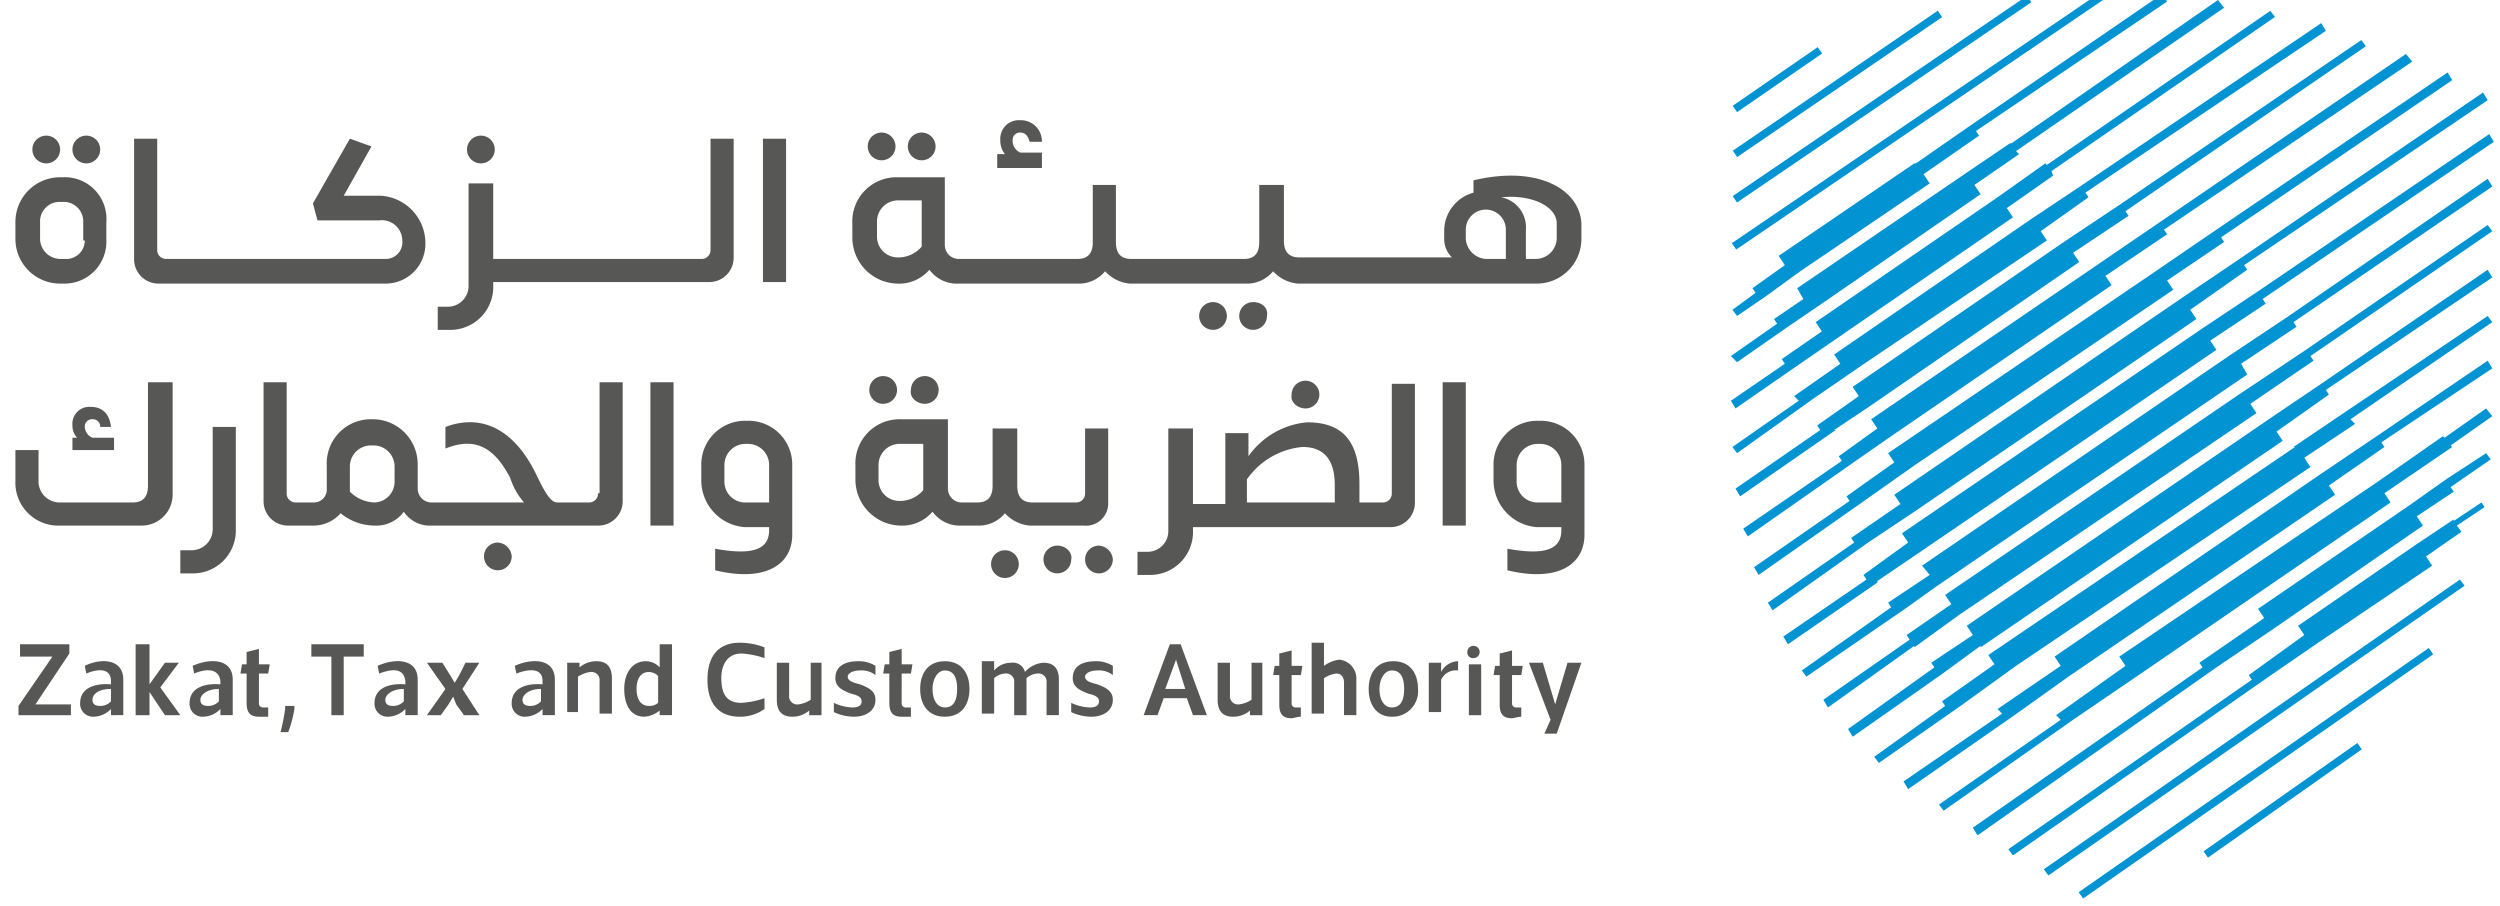 <svg xmlns="http://www.w3.org/2000/svg" xmlns:xlink="http://www.w3.org/1999/xlink" width="162.2" height="58.8" viewBox="0 0 162.2 58.8">
  <defs>
    <clipPath id="clip-path">
      <rect x="-1" y="18" width="162.2" height="58.8" fill="none"/>
    </clipPath>
    <clipPath id="clip-path-2">
      <rect id="Rectangle_2750" data-name="Rectangle 2750" width="28.799" height="0.5" transform="translate(111.361 33.777) rotate(-34.231)" fill="none"/>
    </clipPath>
    <linearGradient id="linear-gradient" x1="-3.746" y1="2.714" x2="-3.712" y2="2.714" gradientUnits="objectBoundingBox">
      <stop offset="0" stop-color="#61b24d"/>
      <stop offset="0.456" stop-color="#51b9b3"/>
      <stop offset="1" stop-color="#0293d2"/>
    </linearGradient>
    <clipPath id="clip-path-3">
      <rect id="Rectangle_2752" data-name="Rectangle 2752" width="23.1" height="0.5" transform="translate(111.416 30.724) rotate(-34.231)" fill="none"/>
    </clipPath>
    <linearGradient id="linear-gradient-2" x1="-4.675" y1="3.313" x2="-4.632" y2="3.313" xlink:href="#linear-gradient"/>
    <clipPath id="clip-path-4">
      <rect id="Rectangle_2754" data-name="Rectangle 2754" width="16.101" height="0.5" transform="matrix(0.826, -0.564, 0.564, 0.826, 111.424, 27.777)" fill="none"/>
    </clipPath>
    <linearGradient id="linear-gradient-3" x1="-6.68" y1="4.557" x2="-6.619" y2="4.557" xlink:href="#linear-gradient"/>
    <clipPath id="clip-path-5">
      <rect id="Rectangle_2756" data-name="Rectangle 2756" width="6.7" height="0.5" transform="matrix(0.823, -0.568, 0.568, 0.823, 111.418, 24.864)" fill="none"/>
    </clipPath>
    <linearGradient id="linear-gradient-4" x1="-15.514" y1="9.874" x2="-15.374" y2="9.874" xlink:href="#linear-gradient"/>
    <clipPath id="clip-path-6">
      <path id="Path_2732" data-name="Path 2732" d="M147.5,38.5l-3.9,2.6L123.7,54.7l.5.6-2.7,1.8.2.3-5.8,4.1.3.4,6.4-4.4,2.1-1.5,20.1-13.7-.4-.7,3.6-2.4-.2-.3,12.9-8.8-.3-.5Z" fill="none"/>
    </clipPath>
    <linearGradient id="linear-gradient-5" x1="-2.016" y1="1.299" x2="-1.998" y2="1.299" xlink:href="#linear-gradient"/>
    <clipPath id="clip-path-7">
      <path id="Path_2733" data-name="Path 2733" d="M148.6,40.7l-4.2,2.8L125.2,56.6l.4.6-2.9,2,.2.3-5.6,3.9.3.5,5.6-4V60l2.9-2.1,19.3-13.1-.4-.6,4.1-2.8-.2-.3L160.7,33l-.3-.4Z" fill="none"/>
    </clipPath>
    <linearGradient id="linear-gradient-6" x1="-2.11" y1="1.277" x2="-2.092" y2="1.277" xlink:href="#linear-gradient"/>
    <clipPath id="clip-path-8">
      <path id="Path_2734" data-name="Path 2734" d="M149.6,42.9l-3.4,2.3L126.6,58.6l.4.6L124.3,61l.2.3-5.6,4,.3.5,5.7-4,2.6-1.9V60l19.6-13.4-.4-.6,3.4-2.4-.2-.3L160.7,36l-.3-.5Z" fill="none"/>
    </clipPath>
    <linearGradient id="linear-gradient-7" x1="-2.221" y1="1.257" x2="-2.201" y2="1.257" xlink:href="#linear-gradient"/>
    <clipPath id="clip-path-9">
      <path id="Path_2735" data-name="Path 2735" d="M151.2,44.7,147.8,47h.1L128,60.5l.4.6L125,63.5l.2.3-4.6,3.3.3.4,5.3-3.7,3.6-2.6,19.1-12.9-.4-.6,3.3-2.2-.3-.3,9.2-6.3-.3-.4Z" fill="none"/>
    </clipPath>
    <linearGradient id="linear-gradient-8" x1="-2.356" y1="1.241" x2="-2.335" y2="1.241" xlink:href="#linear-gradient"/>
    <clipPath id="clip-path-10">
      <path id="Path_2736" data-name="Path 2736" d="M153.2,46.3l-3.7,2.5L132.3,60.6l.4.6L128.6,64l.3.3-6.4,4.4.3.5,6.9-4.8,3.5-2.5,17.3-11.8-.4-.6,3.6-2.5-.2-.3,7.2-4.8-.3-.5Z" fill="none"/>
    </clipPath>
    <linearGradient id="linear-gradient-9" x1="-2.511" y1="1.226" x2="-2.489" y2="1.226" xlink:href="#linear-gradient"/>
    <clipPath id="clip-path-11">
      <path id="Path_2737" data-name="Path 2737" d="M157.6,46.4l-.1-.1-4.3,3L136.5,60.6l.4.6-4.5,3.2.3.3-7.9,5.5.3.4,8.4-5.9,4.4-3,16.2-11.1-.4-.6,4.4-3-.3-.3.2.2,2.7-1.9-.4-.5Z" fill="none"/>
    </clipPath>
    <linearGradient id="linear-gradient-10" x1="-2.731" y1="1.221" x2="-2.708" y2="1.221" xlink:href="#linear-gradient"/>
    <clipPath id="clip-path-12">
      <path id="Path_2738" data-name="Path 2738" d="M157.7,49.1l-2.4,1.7-9.8,6.7.4.6L141.7,61l.2.3L127,71.7l.3.5,15.5-10.9,3.7-2.5,9.7-6.7-.4-.6,2.4-1.6-.2-.3,2.6-1.8-.3-.4Z" fill="none"/>
    </clipPath>
    <linearGradient id="linear-gradient-11" x1="-2.957" y1="1.21" x2="-2.933" y2="1.21" xlink:href="#linear-gradient"/>
    <clipPath id="clip-path-13">
      <path id="Path_2739" data-name="Path 2739" d="M158.2,51.8v-.1l-2.4,1.6-7.7,5.3.4.6-3.6,2.6.2.3-15.8,11,.3.4,16.6-11.6,3.2-2.2,7.4-5-.4-.6,2.3-1.6-.3-.4,1.8-1.2-.2-.3Z" fill="none"/>
    </clipPath>
    <linearGradient id="linear-gradient-12" x1="-3.278" y1="1.211" x2="-3.251" y2="1.211" xlink:href="#linear-gradient"/>
    <clipPath id="clip-path-14">
      <path id="Path_2740" data-name="Path 2740" d="M126.9,26.1l-3.6,2.5h-.1l-8.8,6,.4.6-2.1,1.5.2.3-1.5,1.1.3.4,1.9-1.3,2.2-1.6,8.4-5.7-.4-.6,3.6-2.5-.2-.3,12.4-8.4-.3-.5Z" fill="none"/>
    </clipPath>
    <linearGradient id="linear-gradient-13" x1="-3.089" y1="2.269" x2="-3.06" y2="2.269" xlink:href="#linear-gradient"/>
    <clipPath id="clip-path-15">
      <path id="Path_2741" data-name="Path 2741" d="M129.5,27.3h-.1l-2.8,1.9-11,7.5.4.7-1.9,1.3.2.3-3,2.1.4.4,3.3-2.3,2.2-1.5,10.3-7.1-.4-.6,2.9-2-.2-.2,13.5-9.3-.4-.5Z" fill="none"/>
    </clipPath>
    <linearGradient id="linear-gradient-14" x1="-2.719" y1="2.022" x2="-2.694" y2="2.022" xlink:href="#linear-gradient"/>
    <clipPath id="clip-path-16">
      <path id="Path_2742" data-name="Path 2742" d="M131.8,28.7l-.1-.1-3.1,2.2-11.8,8.1.4.6-2.6,1.8.2.3L111.3,44l.3.5,3.9-2.7,2.9-2,11.2-7.7-.4-.6,3-2.1-.1-.3,14.5-10-.3-.4Z" fill="none"/>
    </clipPath>
    <linearGradient id="linear-gradient-15" x1="-2.462" y1="1.839" x2="-2.439" y2="1.839" xlink:href="#linear-gradient"/>
    <clipPath id="clip-path-17">
      <path id="Path_2743" data-name="Path 2743" d="M133.8,30.2l-3,2L118,41l.4.6-3,2.1.3.3-4.3,3,.3.4,4.9-3.5,3.2-2.2,12-8.1-.4-.6,3.1-2.2-.2-.3L149.9,20l-.3-.5Z" fill="none"/>
    </clipPath>
    <linearGradient id="linear-gradient-16" x1="-2.261" y1="1.693" x2="-2.24" y2="1.693" xlink:href="#linear-gradient"/>
    <clipPath id="clip-path-18">
      <path id="Path_2744" data-name="Path 2744" d="M136.5,31.3l-3.6,2.4-13.7,9.4.4.6-2.7,1.9.2.3-5.5,3.8.3.5,6.2-4.3H118l2.1-1.4L133.9,35l-.4-.6,3.6-2.4-.2-.3L152.5,21l-.3-.4Z" fill="none"/>
    </clipPath>
    <linearGradient id="linear-gradient-17" x1="-2.128" y1="1.584" x2="-2.108" y2="1.584" xlink:href="#linear-gradient"/>
    <clipPath id="clip-path-19">
      <path id="Path_2745" data-name="Path 2745" d="M139,32.5l-4.1,2.8-14.5,9.9.4.6-2.5,1.8.2.3-6.4,4.4.3.5,7-4.9,2.3-1.6L136,36.5l-.4-.6,4-2.7-.2-.3L155.5,22l-.4-.5Z" fill="none"/>
    </clipPath>
    <linearGradient id="linear-gradient-18" x1="-2.013" y1="1.49" x2="-1.994" y2="1.49" xlink:href="#linear-gradient"/>
    <clipPath id="clip-path-20">
      <path id="Path_2746" data-name="Path 2746" d="M142.8,32.9,139,35.5,121.5,47.4l.4.6-3.1,2.2.2.3-6.2,4.3.3.5,6.7-4.7,3.4-2.4L140,36.8l-.4-.6,3.7-2.5-.2-.3,15-10.2-.3-.5Z" fill="none"/>
    </clipPath>
    <linearGradient id="linear-gradient-19" x1="-1.939" y1="1.415" x2="-1.921" y2="1.415" xlink:href="#linear-gradient"/>
    <clipPath id="clip-path-21">
      <path id="Path_2747" data-name="Path 2747" d="M144.3,34.8l-3.7,2.5L121.9,50.1l.4.6-3.2,2.2.2.3-5.6,3.9.3.5,6.2-4.4,3-2,18.3-12.5-.4-.6,3.7-2.6-.2-.3,15.8-10.7-.3-.5Z" fill="none"/>
    </clipPath>
    <linearGradient id="linear-gradient-20" x1="-1.894" y1="1.356" x2="-1.877" y2="1.356" xlink:href="#linear-gradient"/>
    <clipPath id="clip-path-22">
      <path id="Path_2748" data-name="Path 2748" d="M145.5,36.9l-3.6,2.4L122.4,52.6l.4.6-2.9,2.1.2.3-5.4,3.7.3.5,5.8-4v-.1l2.5-1.7,19.5-13.3-.4-.6,3.6-2.4-.2-.3,15-10.2-.3-.5Z" fill="none"/>
    </clipPath>
    <linearGradient id="linear-gradient-21" x1="-1.94" y1="1.323" x2="-1.922" y2="1.323" xlink:href="#linear-gradient"/>
    <clipPath id="clip-path-23">
      <path id="Path_2749" data-name="Path 2749" d="M131.6,74.4l.3.4,27-18.8-.3-.4Z" fill="none"/>
    </clipPath>
    <linearGradient id="linear-gradient-22" x1="-3.879" y1="1.227" x2="-3.849" y2="1.227" xlink:href="#linear-gradient"/>
    <clipPath id="clip-path-24">
      <rect id="Rectangle_2776" data-name="Rectangle 2776" width="27.701" height="0.5" transform="matrix(0.82, -0.572, 0.572, 0.82, 133.865, 75.885)" fill="none"/>
    </clipPath>
    <linearGradient id="linear-gradient-23" x1="-4.69" y1="1.252" x2="-4.655" y2="1.252" xlink:href="#linear-gradient"/>
    <clipPath id="clip-path-25">
      <rect id="Rectangle_2778" data-name="Rectangle 2778" width="12.2" height="0.5" transform="matrix(0.818, -0.576, 0.576, 0.818, 141.966, 73.234)" fill="none"/>
    </clipPath>
    <linearGradient id="linear-gradient-24" x1="-11.167" y1="2.028" x2="-11.088" y2="2.028" xlink:href="#linear-gradient"/>
    <clipPath id="clip-path-26">
      <rect id="Rectangle_2782" data-name="Rectangle 2782" width="177.2" height="88.8" fill="none"/>
    </clipPath>
  </defs>
  <g id="Scroll_Group_1" data-name="Scroll Group 1" transform="translate(1 -18)" clip-path="url(#clip-path)" style="isolation: isolate">
    <g id="هيئة_الزكاة" data-name="هيئة الزكاة">
      <g id="Group_5411" data-name="Group 5411">
        <g id="Group_5410" data-name="Group 5410" clip-path="url(#clip-path-2)">
          <rect id="Rectangle_2749" data-name="Rectangle 2749" width="29.062" height="28.416" transform="translate(103.11 24.857) rotate(-41.462)" fill="url(#linear-gradient)"/>
        </g>
      </g>
      <g id="Group_5413" data-name="Group 5413">
        <g id="Group_5412" data-name="Group 5412" clip-path="url(#clip-path-3)">
          <rect id="Rectangle_2751" data-name="Rectangle 2751" width="23.402" height="22.882" transform="translate(104.762 23.607) rotate(-41.462)" fill="url(#linear-gradient-2)"/>
        </g>
      </g>
      <g id="Group_5415" data-name="Group 5415">
        <g id="Group_5414" data-name="Group 5414" clip-path="url(#clip-path-4)">
          <rect id="Rectangle_2753" data-name="Rectangle 2753" width="16.464" height="16.111" transform="translate(106.711 22.859) rotate(-41.462)" fill="url(#linear-gradient-3)"/>
        </g>
      </g>
      <g id="Group_5417" data-name="Group 5417">
        <g id="Group_5416" data-name="Group 5416" clip-path="url(#clip-path-5)">
          <rect id="Rectangle_2755" data-name="Rectangle 2755" width="7.139" height="7.002" transform="translate(109.323 22.905) rotate(-41.462)" fill="url(#linear-gradient-4)"/>
        </g>
      </g>
      <g id="Group_5419" data-name="Group 5419">
        <g id="Group_5418" data-name="Group 5418" clip-path="url(#clip-path-6)">
          <rect id="Rectangle_2757" data-name="Rectangle 2757" width="54.959" height="53.869" transform="translate(99.873 43.761) rotate(-41.462)" fill="url(#linear-gradient-5)"/>
        </g>
      </g>
      <g id="Group_5421" data-name="Group 5421">
        <g id="Group_5420" data-name="Group 5420" clip-path="url(#clip-path-7)">
          <rect id="Rectangle_2758" data-name="Rectangle 2758" width="53.248" height="52.192" transform="translate(101.769 46.322) rotate(-41.462)" fill="url(#linear-gradient-6)"/>
        </g>
      </g>
      <g id="Group_5423" data-name="Group 5423">
        <g id="Group_5422" data-name="Group 5422" clip-path="url(#clip-path-8)">
          <rect id="Rectangle_2759" data-name="Rectangle 2759" width="51.387" height="50.383" transform="translate(103.865 48.784) rotate(-41.462)" fill="url(#linear-gradient-7)"/>
        </g>
      </g>
      <g id="Group_5425" data-name="Group 5425">
        <g id="Group_5424" data-name="Group 5424" clip-path="url(#clip-path-9)">
          <rect id="Rectangle_2760" data-name="Rectangle 2760" width="49.252" height="48.284" transform="matrix(0.749, -0.662, 0.662, 0.749, 106.21, 51.214)" fill="url(#linear-gradient-8)"/>
        </g>
      </g>
      <g id="Group_5427" data-name="Group 5427">
        <g id="Group_5426" data-name="Group 5426" clip-path="url(#clip-path-10)">
          <rect id="Rectangle_2761" data-name="Rectangle 2761" width="47.034" height="46.126" transform="translate(108.706 53.588) rotate(-41.462)" fill="url(#linear-gradient-9)"/>
        </g>
      </g>
      <g id="Group_5429" data-name="Group 5429">
        <g id="Group_5428" data-name="Group 5428" clip-path="url(#clip-path-11)">
          <rect id="Rectangle_2762" data-name="Rectangle 2762" width="44.185" height="43.329" transform="translate(111.849 55.943) rotate(-41.462)" fill="url(#linear-gradient-10)"/>
        </g>
      </g>
      <g id="Group_5431" data-name="Group 5431">
        <g id="Group_5430" data-name="Group 5430" clip-path="url(#clip-path-12)">
          <rect id="Rectangle_2763" data-name="Rectangle 2763" width="41.6" height="40.832" transform="matrix(0.749, -0.662, 0.662, 0.749, 114.694, 58.273)" fill="url(#linear-gradient-11)"/>
        </g>
      </g>
      <g id="Group_5433" data-name="Group 5433">
        <g id="Group_5432" data-name="Group 5432" clip-path="url(#clip-path-13)">
          <rect id="Rectangle_2764" data-name="Rectangle 2764" width="38.319" height="37.621" transform="translate(117.937 60.64) rotate(-41.462)" fill="url(#linear-gradient-12)"/>
        </g>
      </g>
      <g id="Group_5435" data-name="Group 5435">
        <g id="Group_5434" data-name="Group 5434" clip-path="url(#clip-path-14)">
          <rect id="Rectangle_2765" data-name="Rectangle 2765" width="34.971" height="34.334" transform="matrix(0.749, -0.662, 0.662, 0.749, 101.03, 26.763)" fill="url(#linear-gradient-13)"/>
        </g>
      </g>
      <g id="Group_5437" data-name="Group 5437">
        <g id="Group_5436" data-name="Group 5436" clip-path="url(#clip-path-15)">
          <rect id="Rectangle_2766" data-name="Rectangle 2766" width="39.541" height="38.799" transform="translate(99.639 28.303) rotate(-41.462)" fill="url(#linear-gradient-14)"/>
        </g>
      </g>
      <g id="Group_5439" data-name="Group 5439">
        <g id="Group_5438" data-name="Group 5438" clip-path="url(#clip-path-16)">
          <rect id="Rectangle_2767" data-name="Rectangle 2767" width="43.536" height="42.707" transform="translate(98.498 30.011) rotate(-41.462)" fill="url(#linear-gradient-15)"/>
        </g>
      </g>
      <g id="Group_5441" data-name="Group 5441">
        <g id="Group_5440" data-name="Group 5440" clip-path="url(#clip-path-17)">
          <rect id="Rectangle_2768" data-name="Rectangle 2768" width="47.325" height="46.4" transform="translate(97.556 31.732) rotate(-41.462)" fill="url(#linear-gradient-16)"/>
        </g>
      </g>
      <g id="Group_5443" data-name="Group 5443">
        <g id="Group_5442" data-name="Group 5442" clip-path="url(#clip-path-18)">
          <rect id="Rectangle_2769" data-name="Rectangle 2769" width="50.249" height="49.263" transform="translate(96.913 33.577) rotate(-41.462)" fill="url(#linear-gradient-17)"/>
        </g>
      </g>
      <g id="Group_5445" data-name="Group 5445">
        <g id="Group_5444" data-name="Group 5444" clip-path="url(#clip-path-19)">
          <rect id="Rectangle_2770" data-name="Rectangle 2770" width="53.248" height="52.192" transform="translate(96.569 35.222) rotate(-41.462)" fill="url(#linear-gradient-18)"/>
        </g>
      </g>
      <g id="Group_5447" data-name="Group 5447">
        <g id="Group_5446" data-name="Group 5446" clip-path="url(#clip-path-20)">
          <rect id="Rectangle_2771" data-name="Rectangle 2771" width="55.533" height="54.424" transform="matrix(0.749, -0.662, 0.662, 0.749, 96.624, 36.992)" fill="url(#linear-gradient-19)"/>
        </g>
      </g>
      <g id="Group_5449" data-name="Group 5449">
        <g id="Group_5448" data-name="Group 5448" clip-path="url(#clip-path-21)">
          <rect id="Rectangle_2772" data-name="Rectangle 2772" width="57.244" height="56.101" transform="matrix(0.749, -0.662, 0.662, 0.749, 97.028, 38.731)" fill="url(#linear-gradient-20)"/>
        </g>
      </g>
      <g id="Group_5451" data-name="Group 5451">
        <g id="Group_5450" data-name="Group 5450" clip-path="url(#clip-path-22)">
          <rect id="Rectangle_2773" data-name="Rectangle 2773" width="56.463" height="55.329" transform="translate(98.276 41.211) rotate(-41.462)" fill="url(#linear-gradient-21)"/>
        </g>
      </g>
      <g id="Group_5453" data-name="Group 5453">
        <g id="Group_5452" data-name="Group 5452" clip-path="url(#clip-path-23)">
          <rect id="Rectangle_2774" data-name="Rectangle 2774" width="33.171" height="32.464" transform="translate(122.073 64.017) rotate(-41.462)" fill="url(#linear-gradient-22)"/>
        </g>
      </g>
      <g id="Group_5455" data-name="Group 5455">
        <g id="Group_5454" data-name="Group 5454" clip-path="url(#clip-path-24)">
          <rect id="Rectangle_2775" data-name="Rectangle 2775" width="28.008" height="27.421" transform="translate(125.796 67.164) rotate(-41.462)" fill="url(#linear-gradient-23)"/>
        </g>
      </g>
      <g id="Group_5457" data-name="Group 5457">
        <g id="Group_5456" data-name="Group 5456" clip-path="url(#clip-path-25)">
          <rect id="Rectangle_2777" data-name="Rectangle 2777" width="12.607" height="12.355" transform="translate(138.283 69.471) rotate(-41.462)" fill="url(#linear-gradient-24)"/>
        </g>
      </g>
      <g id="Group_5459" data-name="Group 5459">
        <g id="Group_5458" data-name="Group 5458" clip-path="url(#clip-path-26)">
          <path id="Path_2750" data-name="Path 2750" d="M6.3,46.4H5a.793.793,0,0,1-.5-.7.472.472,0,0,1,.5-.5.472.472,0,0,1,.5.5h.7c-.1-.9-.6-1.3-1.3-1.3a1.1,1.1,0,0,0-1.2,1.2,1.136,1.136,0,0,0,.3.8H3.7v.8H6.4v-.8Z" fill="#575756"/>
          <path id="Path_2751" data-name="Path 2751" d="M8.6,49.5c0,.6-.2,1.1-1,1.1H2.9a1.367,1.367,0,0,1-1.4-1.4v-2H0v2a2.783,2.783,0,0,0,2.9,2.9H8.2a2.006,2.006,0,0,0,2-2V42.8H8.6Z" fill="#575756"/>
          <path id="Path_2752" data-name="Path 2752" d="M12.8,52.3a1.367,1.367,0,0,1-1.4,1.4h-.7v1.5h.7a2.783,2.783,0,0,0,2.9-2.9V45.7H12.8v6.6" fill="#575756"/>
          <path id="Path_2753" data-name="Path 2753" d="M31.3,53.2a.9.9,0,1,0,.9.9.967.967,0,0,0-.9-.9" fill="#575756"/>
          <path id="Path_2754" data-name="Path 2754" d="M37.8,50a.576.576,0,0,1-.6.6h-2c-.3,0-.6-.1-1.4-1.8-1.4-2.9-3.5-4-5.9-3.1v1.4c2-.8,3.2,0,4.2,1.9a4.486,4.486,0,0,0,.9,1.6H27a.9.9,0,0,1-.9-.9V48.2a2.925,2.925,0,0,0-2.9-3h-.1a2.865,2.865,0,0,0-2.9,3v1.5a.839.839,0,0,1-.9.9H18.2a.576.576,0,0,1-.6-.6V42.8H16.1v7.7a1.58,1.58,0,0,0,1.6,1.6h1.6a2.342,2.342,0,0,0,1.8-.8,3.5,3.5,0,0,0,2.2.8,2.2,2.2,0,0,0,1.9-.9,2.019,2.019,0,0,0,1.8.9H37.8a1.58,1.58,0,0,0,1.6-1.6V42.8H37.9V50Zm-13.2-.8a1.347,1.347,0,0,1-1.3,1.4,2.36,2.36,0,0,1-1.6-.7V48.3a1.367,1.367,0,0,1,1.4-1.4h.1a1.367,1.367,0,0,1,1.4,1.4Z" fill="#575756"/>
          <rect id="Rectangle_2779" data-name="Rectangle 2779" width="1.5" height="9.3" transform="translate(41.2 42.8)" fill="#575756"/>
          <path id="Path_2755" data-name="Path 2755" d="M47.5,45.3h-.1a2.84,2.84,0,0,0-2.9,2.9v1a3.045,3.045,0,0,0,2.8,3h1.6v.2c0,1.1-.8,1.7-3.5,1.2V55c3.3.8,5-.4,5-2.3V48.2a2.84,2.84,0,0,0-2.9-2.9m1.4,5.3H47.3A1.347,1.347,0,0,1,46,49.2v-1a1.367,1.367,0,0,1,1.4-1.4h.1a1.367,1.367,0,0,1,1.4,1.4v2.4" fill="#575756"/>
          <path id="Path_2756" data-name="Path 2756" d="M56.3,44.2a.9.9,0,1,0-.9-.9.9.9,0,0,0,.9.9" fill="#575756"/>
          <path id="Path_2757" data-name="Path 2757" d="M59,44.2a.9.9,0,1,0-.9-.9c-.1.5.4.9.9.9" fill="#575756"/>
          <path id="Path_2758" data-name="Path 2758" d="M64.2,53.7a.9.9,0,1,0,.9.9.9.9,0,0,0-.9-.9" fill="#575756"/>
          <path id="Path_2759" data-name="Path 2759" d="M70.3,53.4a.9.9,0,1,0,.9.9.967.967,0,0,0-.9-.9" fill="#575756"/>
          <path id="Path_2760" data-name="Path 2760" d="M70.9,50.6V45.8H69.4V50a.576.576,0,0,1-.6.6H66c-.8,0-1-.5-1-1.1V45.8H63.4v3.7c0,.6-.2,1.1-1,1.1h-1a.9.9,0,0,1-.9-.9V45.2H57.4a2.865,2.865,0,0,0-2.9,3v.9a2.989,2.989,0,0,0,2.9,3,2.583,2.583,0,0,0,2.1-.9,2.2,2.2,0,0,0,1.9.9h1a2.2,2.2,0,0,0,1.8-.8,2.469,2.469,0,0,0,1.6.8h3.5a1.444,1.444,0,0,0,1.6-1.5m-12-.8a1.99,1.99,0,0,1-1.6.7A1.347,1.347,0,0,1,56,49.1v-.9a1.367,1.367,0,0,1,1.4-1.4h1.5v3" fill="#575756"/>
          <path id="Path_2761" data-name="Path 2761" d="M67.6,53.4a.9.9,0,1,0,.9.9c.1-.4-.3-.9-.9-.9" fill="#575756"/>
          <path id="Path_2762" data-name="Path 2762" d="M83.7,44.5a.9.9,0,1,0-.9-.9c-.1.5.4.9.9.9" fill="#575756"/>
          <path id="Path_2763" data-name="Path 2763" d="M89.3,50a.576.576,0,0,1-.6.6H87.2V49.4c0-2.8-1.1-4-3.4-4A5.224,5.224,0,0,0,80,47.6V46.1H78.5v4.6H76.4V45.8H74.8v6.6a1.347,1.347,0,0,1-1.3,1.4h-.7v1.5h.7a2.783,2.783,0,0,0,2.9-2.9v-.2H89.2a1.58,1.58,0,0,0,1.6-1.6V42.9H89.3V50m-3.6.6H79.9V49.1A4.945,4.945,0,0,1,83.5,47c1.3,0,2.1.7,2.1,2.5v1.1Z" fill="#575756"/>
          <rect id="Rectangle_2780" data-name="Rectangle 2780" width="1.5" height="9.3" transform="translate(92.6 42.8)" fill="#575756"/>
          <path id="Path_2764" data-name="Path 2764" d="M98.9,45.3h-.1a2.84,2.84,0,0,0-2.9,2.9v1a3.045,3.045,0,0,0,2.8,3h1.6v.2c0,1.1-.8,1.7-3.5,1.2V55c3.3.8,5-.4,5-2.3V48.2a2.84,2.84,0,0,0-2.9-2.9m1.4,5.3H98.7a1.347,1.347,0,0,1-1.3-1.4v-1a1.367,1.367,0,0,1,1.4-1.4h.1a1.367,1.367,0,0,1,1.4,1.4Z" fill="#575756"/>
          <path id="Path_2765" data-name="Path 2765" d="M4.6,28.6a.9.9,0,1,0-.9-.9.9.9,0,0,0,.9.9" fill="#575756"/>
          <path id="Path_2766" data-name="Path 2766" d="M2,28.6a.9.9,0,1,0-.9-.9.9.9,0,0,0,.9.9" fill="#575756"/>
          <path id="Path_2767" data-name="Path 2767" d="M3.1,29.5H2.9A2.9,2.9,0,0,0,0,32.4v1.1a2.9,2.9,0,0,0,2.9,2.9h.3a2.712,2.712,0,0,0,2.7-2.8V32.4a2.7,2.7,0,0,0-2.8-2.9m1.4,4.1a1.2,1.2,0,0,1-1.1,1.2H2.9a1.324,1.324,0,0,1-1.3-1.3V32.4a1.261,1.261,0,0,1,1.3-1.3h.2a1.261,1.261,0,0,1,1.3,1.3v1.2Z" fill="#575756"/>
          <path id="Path_2768" data-name="Path 2768" d="M30.2,28.6a.9.9,0,1,0-.9-.9.9.9,0,0,0,.9.9" fill="#575756"/>
          <path id="Path_2769" data-name="Path 2769" d="M45.1,34.2a.576.576,0,0,1-.6.6H31V29.9H29.4v6.6a1.347,1.347,0,0,1-1.3,1.4h-.7v1.5h.7A2.783,2.783,0,0,0,31,36.5v-.2H45a1.58,1.58,0,0,0,1.6-1.6V27H45.1Z" fill="#575756"/>
          <rect id="Rectangle_2781" data-name="Rectangle 2781" width="1.5" height="9.3" transform="translate(48.5 27)" fill="#575756"/>
          <path id="Path_2770" data-name="Path 2770" d="M56.2,28.4a.9.9,0,1,0-.9-.9.9.9,0,0,0,.9.9" fill="#575756"/>
          <path id="Path_2771" data-name="Path 2771" d="M58.8,28.4a.9.9,0,1,0-.9-.9.9.9,0,0,0,.9.9" fill="#575756"/>
          <path id="Path_2772" data-name="Path 2772" d="M66.6,27.9H65.2a.824.824,0,0,1-.5-.8.472.472,0,0,1,.5-.5q.45,0,.6.6h.8a1.365,1.365,0,0,0-1.4-1.4,1.208,1.208,0,0,0-1.3,1.3,1.4,1.4,0,0,0,.3.9h-.5v.9h2.9Z" fill="#575756"/>
          <path id="Path_2773" data-name="Path 2773" d="M77.7,37.6a.9.9,0,1,0,.9.9.9.9,0,0,0-.9-.9" fill="#575756"/>
          <path id="Path_2774" data-name="Path 2774" d="M80.3,37.6a.9.9,0,1,0,.9.9c.1-.5-.3-.9-.9-.9" fill="#575756"/>
          <path id="Path_2775" data-name="Path 2775" d="M94.6,29.7v.8a2.577,2.577,0,0,0-1.9,2.4v.6a1.656,1.656,0,0,0,.5,1.2H83.3c-.8,0-1-.5-1-1.1V30H80.7v3.7c0,.6-.2,1.1-1,1.1H72.4c-.8,0-1-.5-1-1.1V30H69.9v3.7c0,.6-.2,1.1-1,1.1H61.2a.9.9,0,0,1-.9-.9V29.5H57.2a2.865,2.865,0,0,0-2.9,3v.9a2.989,2.989,0,0,0,2.9,3,2.583,2.583,0,0,0,2.1-.9,2.2,2.2,0,0,0,1.9.9h7.7a2.2,2.2,0,0,0,1.8-.8,2.469,2.469,0,0,0,1.6.8h7.5a2.2,2.2,0,0,0,1.8-.8,2.469,2.469,0,0,0,1.6.8H98.7a2.9,2.9,0,0,0,2.9-2.9v-1c-.1-2.2-2.8-3.8-7-2.8M58.8,34a1.99,1.99,0,0,1-1.6.7,1.347,1.347,0,0,1-1.3-1.4v-.9A1.367,1.367,0,0,1,57.3,31h1.5v3m37.9.8H95.4a1.4,1.4,0,0,1-1.3-1.3v-.6a1.3,1.3,0,1,1,2.6,0Zm1.9,0H98V32.9a1.983,1.983,0,0,0-1.6-2.1c2-.2,3.6.6,3.6,1.7v.9a1.367,1.367,0,0,1-1.4,1.4" fill="#575756"/>
          <path id="Path_2776" data-name="Path 2776" d="M26.6,33.8A2.582,2.582,0,0,1,24,36.4H9.3a1.58,1.58,0,0,1-1.6-1.6V27H9.2v7.2a.576.576,0,0,0,.6.6H24a1.078,1.078,0,0,0,1.1-1.2,1.321,1.321,0,0,0-1.5-1.3h-4l-.3-1.1L21.7,27l1.4.5-1.8,3.2h2.4a3.08,3.08,0,0,1,2.9,3.1" fill="#575756"/>
          <path id="Path_2777" data-name="Path 2777" d="M3.6,63.7v.7H.2v-.6l2.2-3.2H.3v-.8H3.5v.6L1.3,63.7Z" fill="#575756"/>
          <path id="Path_2778" data-name="Path 2778" d="M4.6,61.7l-.1-.5c1-.5,2.5-.5,2.5.9v2.3H6.2V64a1.606,1.606,0,0,1-1.1.5.839.839,0,0,1-.9-.9c0-.8.7-1.3,2-1.2v-.2c0-.9-.9-.8-1.6-.5M5,63.4c0,.3.2.4.5.4a.908.908,0,0,0,.7-.3v-.8c-.9,0-1.2.4-1.2.7" fill="#575756"/>
          <path id="Path_2779" data-name="Path 2779" d="M11.6,61.7l-.1-.5c1.1-.5,2.6-.5,2.6.9v2.3h-.8V64a1.606,1.606,0,0,1-1.1.5.839.839,0,0,1-.9-.9c0-.8.7-1.3,2-1.2v-.2c-.1-.9-1-.8-1.7-.5m.4,1.7c0,.3.2.4.5.4a.908.908,0,0,0,.7-.3v-.8c-.8,0-1.2.4-1.2.7" fill="#575756"/>
          <path id="Path_2780" data-name="Path 2780" d="M15.8,63.6a.265.265,0,0,0,.3.3h.3v.6h-.6c-.6,0-.8-.3-.8-.9V61.7h-.4l.1-.6H15v-.8l.8-.2v1h.7l-.1.6h-.6v1.9" fill="#575756"/>
          <path id="Path_2781" data-name="Path 2781" d="M17.7,65.5h-.5a12.994,12.994,0,0,0,.3-1.5v-.2h.6V64a7.544,7.544,0,0,1-.4,1.5" fill="#575756"/>
          <path id="Path_2782" data-name="Path 2782" d="M21.3,60.6v3.8h-.8V60.6H19.2v-.8h3.4v.8Z" fill="#575756"/>
          <path id="Path_2783" data-name="Path 2783" d="M23.6,61.7l-.1-.5c1.1-.5,2.6-.5,2.6.9v2.3h-.8V64a1.606,1.606,0,0,1-1.1.5.839.839,0,0,1-.9-.9c0-.8.7-1.3,2-1.2v-.2c-.1-.9-.9-.8-1.7-.5m.4,1.7c0,.3.2.4.5.4a.908.908,0,0,0,.7-.3v-.8c-.8,0-1.2.4-1.2.7" fill="#575756"/>
          <path id="Path_2784" data-name="Path 2784" d="M27.7,61l.5.8.3.5.3-.5.4-.8h.9L29,62.7l1.1,1.7h-1l-.5-.7-.2-.5-.3.5-.5.7h-.9l1.2-1.7L26.7,61Z" fill="#575756"/>
          <path id="Path_2785" data-name="Path 2785" d="M32.5,61.7l-.1-.5c1.1-.5,2.6-.5,2.6.9v2.3h-.8V64a1.606,1.606,0,0,1-1.1.5.839.839,0,0,1-.9-.9c0-.8.7-1.3,2-1.2v-.2c0-.9-.9-.8-1.7-.5m.4,1.7c0,.3.2.4.5.4a.908.908,0,0,0,.7-.3v-.8c-.8,0-1.2.4-1.2.7" fill="#575756"/>
          <path id="Path_2786" data-name="Path 2786" d="M35.8,64.4V61h.8v.3a1.666,1.666,0,0,1,1.1-.4c.7,0,1,.4,1,1.1v2.3h-.8V62.2a.53.53,0,0,0-.6-.6,1.909,1.909,0,0,0-.8.3v2.3h-.7Z" fill="#575756"/>
          <path id="Path_2787" data-name="Path 2787" d="M40.8,64.5c-.9,0-1.3-.8-1.3-1.8s.5-1.8,1.4-1.8a1.222,1.222,0,0,1,.9.4V59.8h.8v4.6h-.8v-.3a1.777,1.777,0,0,1-1,.4m.3-2.9c-.5,0-.8.4-.8,1.1s.3,1.1.8,1.1a.845.845,0,0,0,.6-.2V61.9c0-.1-.3-.3-.6-.3" fill="#575756"/>
          <path id="Path_2788" data-name="Path 2788" d="M47,64.5c-1.5,0-2.1-1-2.1-2.4s.6-2.4,2.1-2.4a4.529,4.529,0,0,1,1.6.3v.7a5.557,5.557,0,0,0-1.5-.3c-.8,0-1.3.6-1.3,1.6,0,1.1.4,1.6,1.3,1.6a5.557,5.557,0,0,0,1.5-.3V64a2.7,2.7,0,0,1-1.6.5" fill="#575756"/>
          <path id="Path_2789" data-name="Path 2789" d="M52.3,61v3.4h-.8v-.3a1.666,1.666,0,0,1-1.1.4c-.7,0-1-.4-1-1.1V61h.8v2.1a.53.53,0,0,0,.6.6,1.909,1.909,0,0,0,.8-.3V61Z" fill="#575756"/>
          <path id="Path_2790" data-name="Path 2790" d="M53.1,64.2v-.6a3.013,3.013,0,0,0,1.2.3c.5,0,.6-.2.6-.4,0-.3-.3-.4-.7-.5-.5-.2-1-.4-1-1,0-.7.5-1.1,1.5-1.1a2.016,2.016,0,0,1,1.1.3v.6a1.431,1.431,0,0,0-1-.3c-.5,0-.8.2-.8.4,0,.3.4.4.8.5.5.2,1,.4,1,1,0,.7-.6,1.1-1.4,1.1a3.079,3.079,0,0,1-1.3-.3" fill="#575756"/>
          <path id="Path_2791" data-name="Path 2791" d="M57.5,63.6a.265.265,0,0,0,.3.3h.3v.6h-.6c-.6,0-.8-.3-.8-.9V61.7h-.4l.1-.6h.3v-.8l.8-.2v1h.7l-.1.6h-.6Z" fill="#575756"/>
          <path id="Path_2792" data-name="Path 2792" d="M58.7,62.7c0-1,.5-1.8,1.6-1.8s1.6.8,1.6,1.8-.5,1.8-1.6,1.8-1.6-.8-1.6-1.8m.8,0c0,.7.3,1.2.8,1.2.6,0,.8-.5.8-1.2s-.2-1.2-.8-1.2c-.5,0-.8.6-.8,1.2" fill="#575756"/>
          <path id="Path_2793" data-name="Path 2793" d="M67.7,62.1v2.3h-.8V62.3a.53.53,0,0,0-.6-.6,1.143,1.143,0,0,0-.7.3v2.4h-.8V62.3a.53.53,0,0,0-.6-.6,1.143,1.143,0,0,0-.7.3v2.3h-.8V60.9h.8v.6a1.433,1.433,0,0,1,1.1-.5.8.8,0,0,1,.9.6,1.729,1.729,0,0,1,1.2-.6c.7,0,1,.4,1,1.1" fill="#575756"/>
          <path id="Path_2794" data-name="Path 2794" d="M68.5,64.2v-.6a3.013,3.013,0,0,0,1.2.3c.5,0,.6-.2.6-.4,0-.3-.3-.4-.7-.5-.5-.2-1-.4-1-1,0-.7.5-1.1,1.5-1.1a2.016,2.016,0,0,1,1.1.3v.6a1.431,1.431,0,0,0-1-.3c-.5,0-.8.2-.8.4,0,.3.4.4.8.5.5.2,1,.4,1,1,0,.7-.6,1.1-1.4,1.1a3.079,3.079,0,0,1-1.3-.3" fill="#575756"/>
          <path id="Path_2795" data-name="Path 2795" d="M74.5,63.3l-.4,1.1h-.9l1.7-4.6h.7l1.7,4.6h-.9L76,63.3Zm.1-.6h1.3l-.6-1.9Z" fill="#575756"/>
          <path id="Path_2796" data-name="Path 2796" d="M80.9,61v3.4h-.8v-.3a1.666,1.666,0,0,1-1.1.4c-.7,0-1-.4-1-1.1V61h.8v2.1a.53.53,0,0,0,.6.6,1.909,1.909,0,0,0,.8-.3V61h.7" fill="#575756"/>
          <path id="Path_2797" data-name="Path 2797" d="M82.8,63.6a.265.265,0,0,0,.3.3h.3v.6c-.2,0-.5.1-.6.1-.6,0-.8-.3-.8-.9V61.8h-.4l.1-.6H82v-.8l.8-.2v1h.7l-.1.6h-.6v1.8" fill="#575756"/>
          <path id="Path_2798" data-name="Path 2798" d="M87,62.1v2.3h-.8V62.3c0-.4-.2-.6-.5-.6a1.909,1.909,0,0,0-.8.3v2.3h-.8V59.7h.8v1.5a2.112,2.112,0,0,1,1-.4A1.23,1.23,0,0,1,87,62.1" fill="#575756"/>
          <path id="Path_2799" data-name="Path 2799" d="M87.8,62.7c0-1,.5-1.8,1.6-1.8s1.6.8,1.6,1.8a1.653,1.653,0,0,1-1.7,1.8c-1,0-1.5-.8-1.5-1.8m.7,0c0,.7.3,1.2.8,1.2.6,0,.8-.5.8-1.2s-.2-1.2-.8-1.2c-.5,0-.8.6-.8,1.2" fill="#575756"/>
          <path id="Path_2800" data-name="Path 2800" d="M91.7,64.4V61h.8v.6a1.269,1.269,0,0,1,1.1-.7v.6a1.059,1.059,0,0,0-1.1.6v2.1h-.8Z" fill="#575756"/>
          <path id="Path_2801" data-name="Path 2801" d="M94.2,60.3a.4.4,0,1,1,.4.4.366.366,0,0,1-.4-.4m.9,4.1h-.8V61.1h.8Z" fill="#575756"/>
          <path id="Path_2802" data-name="Path 2802" d="M97.1,63.6a.265.265,0,0,0,.3.3h.3v.6c-.2,0-.5.1-.6.1-.6,0-.8-.3-.8-.9V61.8h-.4l.1-.6h.3v-.8l.8-.2v1h.7l-.1.6h-.6v1.8" fill="#575756"/>
          <path id="Path_2803" data-name="Path 2803" d="M101.6,61,100,65.6h-.8l.4-.9L98.2,61h.9l.8,2.7.8-2.7Z" fill="#575756"/>
          <path id="Path_2804" data-name="Path 2804" d="M10.7,64.4h-1l-1-1.5v1.5H7.8V59.8h.9v2.6l1-1.4h.9L9.4,62.6Z" fill="#575756"/>
        </g>
      </g>
    </g>
  </g>
</svg>
